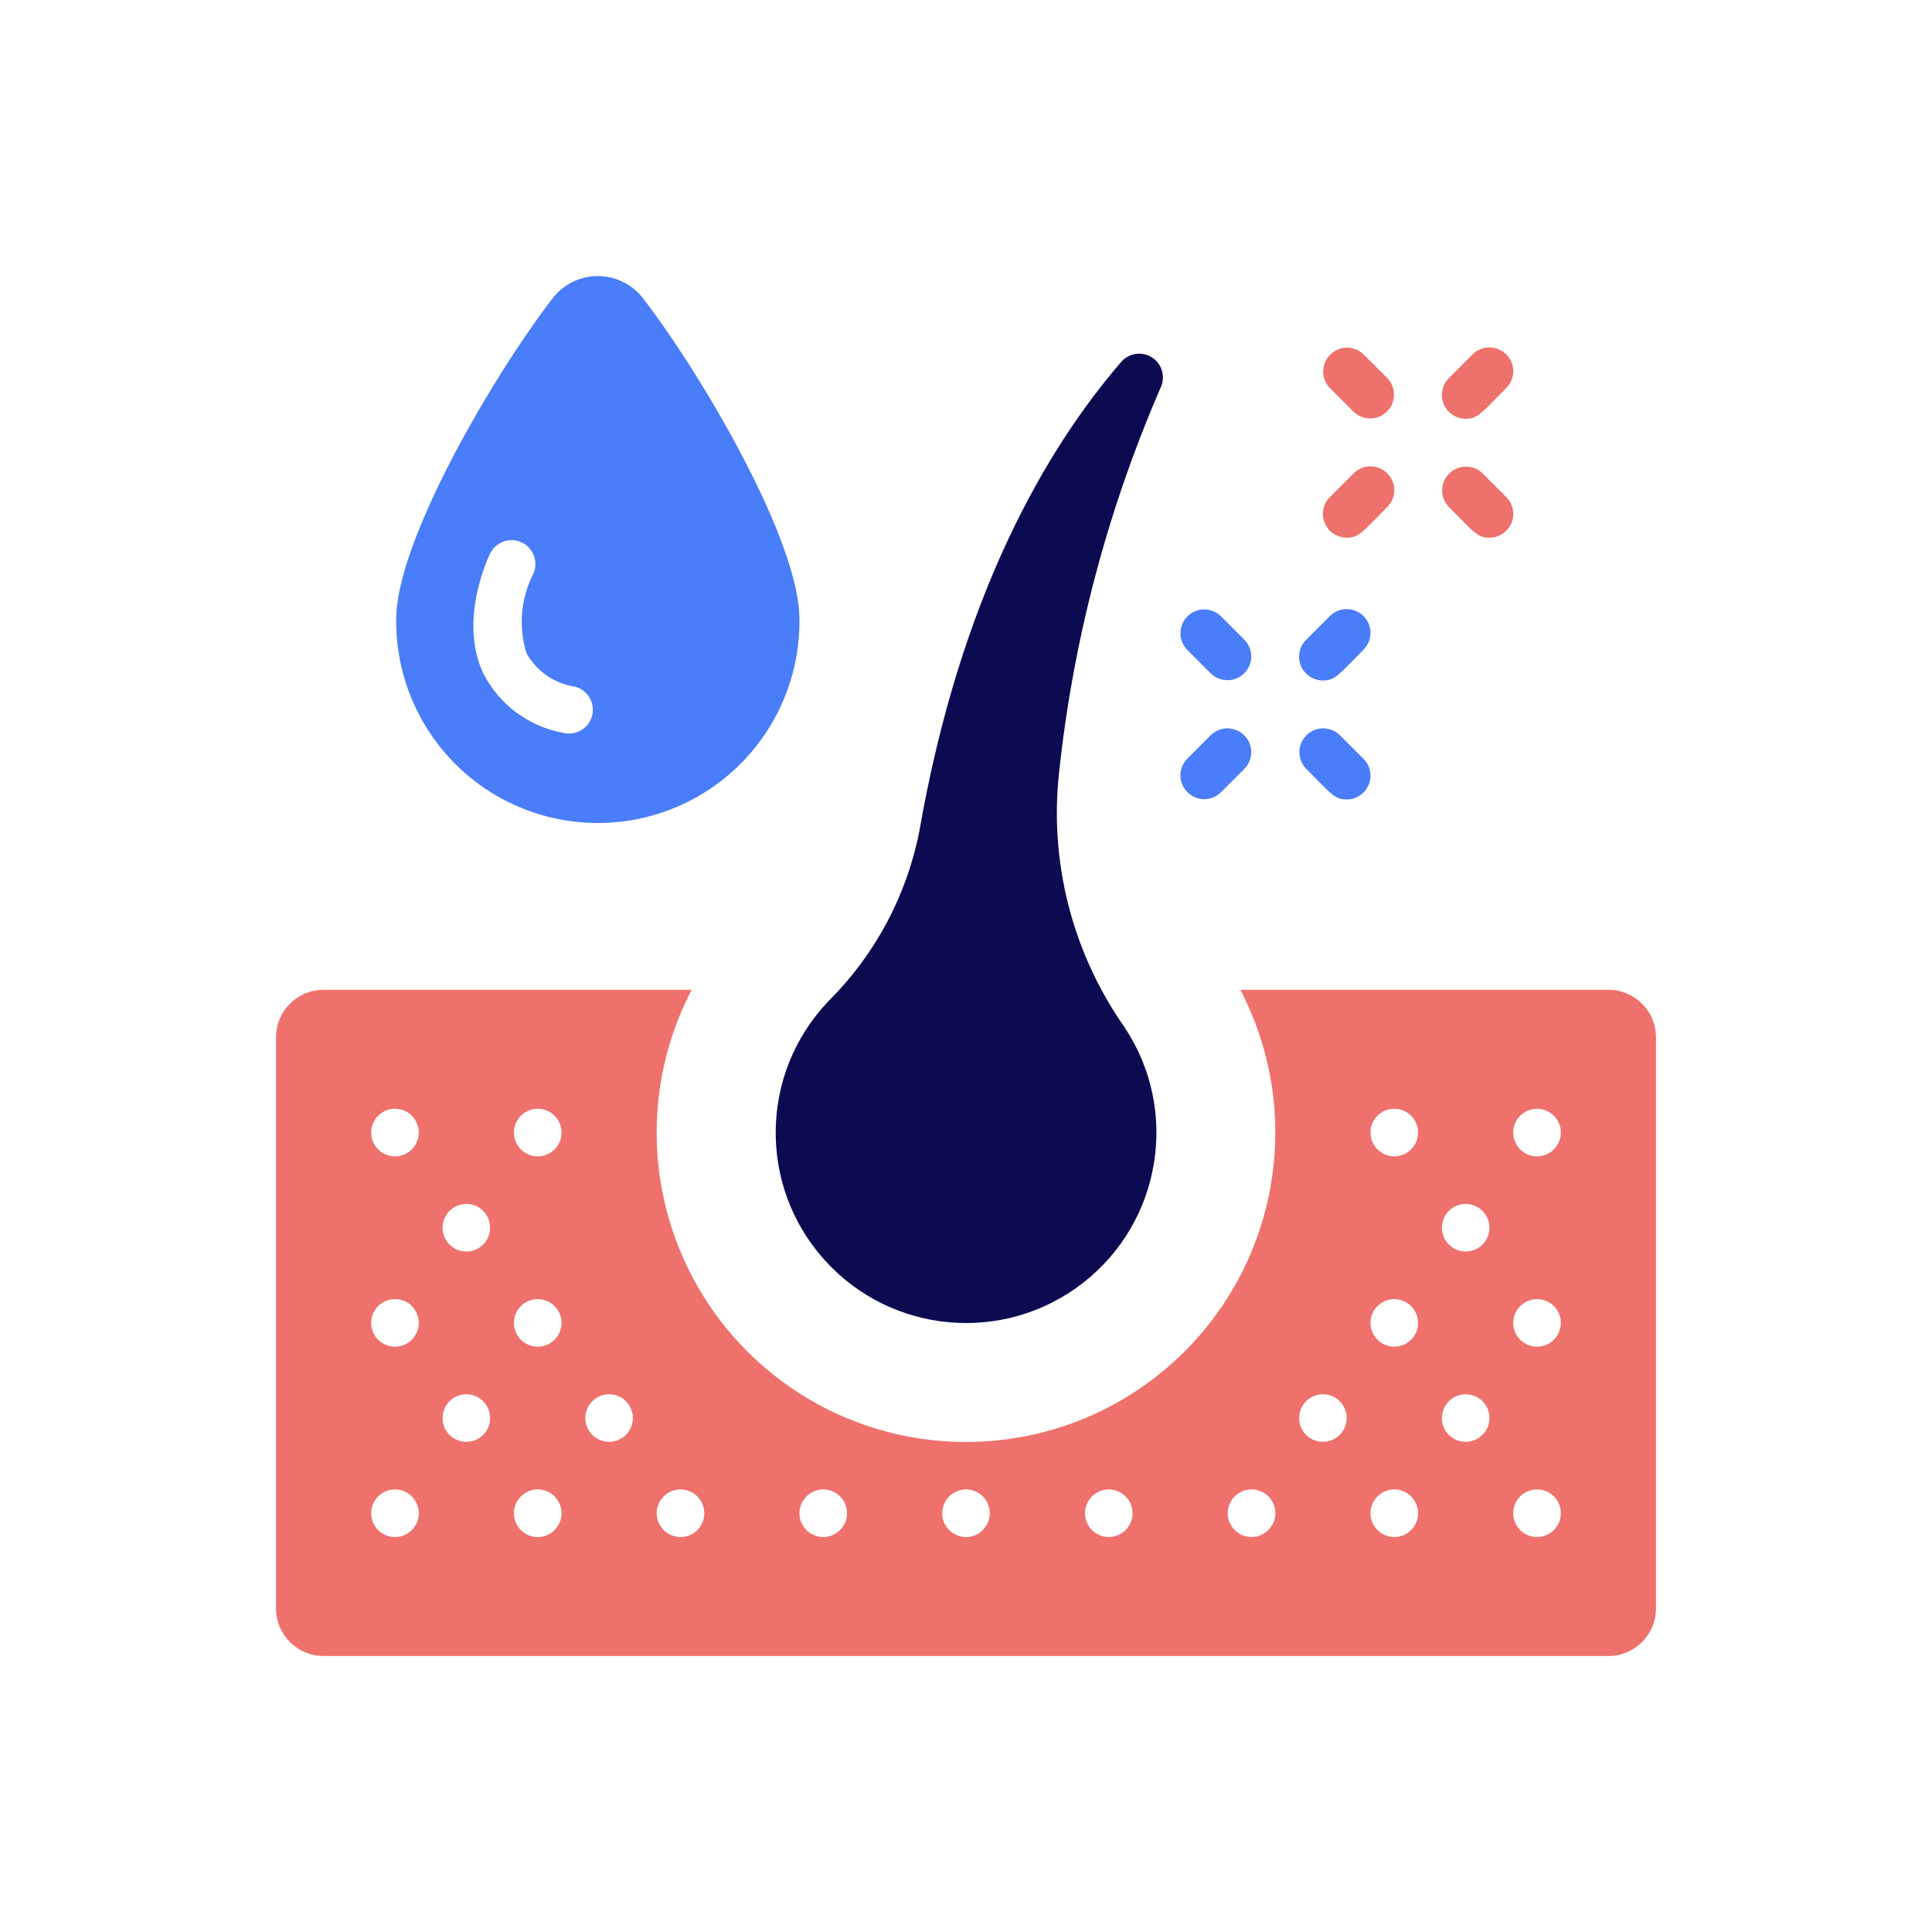 <svg width="28" height="28" viewBox="0 0 28 28" fill="none" xmlns="http://www.w3.org/2000/svg">
<path fill-rule="evenodd" clip-rule="evenodd" d="M16.822 5.615C16.894 5.46 16.841 5.275 16.697 5.181C16.553 5.088 16.363 5.115 16.25 5.244C15.172 6.493 13.923 8.614 13.325 12.04C13.143 12.975 12.685 13.833 12.011 14.505C11.009 15.548 10.983 17.188 11.951 18.262C12.919 19.337 14.553 19.481 15.694 18.594C16.836 17.706 17.098 16.087 16.296 14.885C15.543 13.81 15.206 12.499 15.349 11.195C15.554 9.271 16.051 7.39 16.822 5.615Z" fill="#0C0B52"/>
<path fill-rule="evenodd" clip-rule="evenodd" d="M23.31 14.345H17.976C18.958 16.231 18.48 18.547 16.831 19.891C15.183 21.234 12.817 21.234 11.169 19.891C9.52 18.547 9.042 16.231 10.024 14.345H4.69C4.309 14.345 4 14.653 4 15.034V23.31C4 23.691 4.309 24 4.69 24H23.31C23.691 24 24 23.691 24 23.31V15.034C24 14.653 23.691 14.345 23.31 14.345ZM5.724 22.276C5.534 22.276 5.379 22.121 5.379 21.931C5.379 21.741 5.534 21.586 5.724 21.586C5.915 21.586 6.069 21.741 6.069 21.931C6.069 22.121 5.915 22.276 5.724 22.276ZM5.724 19.517C5.534 19.517 5.379 19.363 5.379 19.172C5.379 18.982 5.534 18.828 5.724 18.828C5.915 18.828 6.069 18.982 6.069 19.172C6.069 19.363 5.915 19.517 5.724 19.517ZM5.724 16.759C5.534 16.759 5.379 16.604 5.379 16.414C5.379 16.223 5.534 16.069 5.724 16.069C5.915 16.069 6.069 16.223 6.069 16.414C6.069 16.604 5.915 16.759 5.724 16.759ZM6.759 20.896C6.568 20.896 6.414 20.742 6.414 20.552C6.414 20.361 6.568 20.207 6.759 20.207C6.949 20.207 7.103 20.361 7.103 20.552C7.103 20.742 6.949 20.896 6.759 20.896ZM6.759 18.138C6.568 18.138 6.414 17.983 6.414 17.793C6.414 17.603 6.568 17.448 6.759 17.448C6.949 17.448 7.103 17.603 7.103 17.793C7.103 17.983 6.949 18.138 6.759 18.138ZM7.793 22.276C7.603 22.276 7.448 22.121 7.448 21.931C7.448 21.741 7.603 21.586 7.793 21.586C7.984 21.586 8.138 21.741 8.138 21.931C8.138 22.121 7.984 22.276 7.793 22.276ZM7.793 19.517C7.603 19.517 7.448 19.363 7.448 19.172C7.448 18.982 7.603 18.828 7.793 18.828C7.984 18.828 8.138 18.982 8.138 19.172C8.138 19.363 7.984 19.517 7.793 19.517ZM7.793 16.759C7.603 16.759 7.448 16.604 7.448 16.414C7.448 16.223 7.603 16.069 7.793 16.069C7.984 16.069 8.138 16.223 8.138 16.414C8.138 16.604 7.984 16.759 7.793 16.759ZM8.828 20.896C8.637 20.896 8.483 20.742 8.483 20.552C8.483 20.361 8.637 20.207 8.828 20.207C9.018 20.207 9.172 20.361 9.172 20.552C9.172 20.742 9.018 20.896 8.828 20.896ZM9.862 22.276C9.672 22.276 9.517 22.121 9.517 21.931C9.517 21.741 9.672 21.586 9.862 21.586C10.053 21.586 10.207 21.741 10.207 21.931C10.207 22.121 10.053 22.276 9.862 22.276ZM11.931 22.276C11.741 22.276 11.586 22.121 11.586 21.931C11.586 21.741 11.741 21.586 11.931 21.586C12.121 21.586 12.276 21.741 12.276 21.931C12.276 22.121 12.121 22.276 11.931 22.276ZM14 22.276C13.81 22.276 13.655 22.121 13.655 21.931C13.655 21.741 13.81 21.586 14 21.586C14.19 21.586 14.345 21.741 14.345 21.931C14.345 22.121 14.19 22.276 14 22.276ZM16.069 22.276C15.879 22.276 15.724 22.121 15.724 21.931C15.724 21.741 15.879 21.586 16.069 21.586C16.259 21.586 16.414 21.741 16.414 21.931C16.414 22.121 16.259 22.276 16.069 22.276ZM18.138 22.276C17.948 22.276 17.793 22.121 17.793 21.931C17.793 21.741 17.948 21.586 18.138 21.586C18.328 21.586 18.483 21.741 18.483 21.931C18.483 22.121 18.328 22.276 18.138 22.276ZM19.172 20.896C18.982 20.896 18.828 20.742 18.828 20.552C18.828 20.361 18.982 20.207 19.172 20.207C19.363 20.207 19.517 20.361 19.517 20.552C19.517 20.742 19.363 20.896 19.172 20.896ZM20.207 22.276C20.017 22.276 19.862 22.121 19.862 21.931C19.862 21.741 20.017 21.586 20.207 21.586C20.397 21.586 20.552 21.741 20.552 21.931C20.552 22.121 20.397 22.276 20.207 22.276ZM20.207 19.517C20.017 19.517 19.862 19.363 19.862 19.172C19.862 18.982 20.017 18.828 20.207 18.828C20.397 18.828 20.552 18.982 20.552 19.172C20.552 19.363 20.397 19.517 20.207 19.517ZM20.207 16.759C20.017 16.759 19.862 16.604 19.862 16.414C19.862 16.223 20.017 16.069 20.207 16.069C20.397 16.069 20.552 16.223 20.552 16.414C20.552 16.604 20.397 16.759 20.207 16.759ZM21.241 20.896C21.051 20.896 20.897 20.742 20.897 20.552C20.897 20.361 21.051 20.207 21.241 20.207C21.432 20.207 21.586 20.361 21.586 20.552C21.586 20.742 21.432 20.896 21.241 20.896ZM21.241 18.138C21.051 18.138 20.897 17.983 20.897 17.793C20.897 17.603 21.051 17.448 21.241 17.448C21.432 17.448 21.586 17.603 21.586 17.793C21.586 17.983 21.432 18.138 21.241 18.138ZM22.276 22.276C22.085 22.276 21.931 22.121 21.931 21.931C21.931 21.741 22.085 21.586 22.276 21.586C22.466 21.586 22.621 21.741 22.621 21.931C22.621 22.121 22.466 22.276 22.276 22.276ZM22.276 19.517C22.085 19.517 21.931 19.363 21.931 19.172C21.931 18.982 22.085 18.828 22.276 18.828C22.466 18.828 22.621 18.982 22.621 19.172C22.621 19.363 22.466 19.517 22.276 19.517ZM22.276 16.759C22.085 16.759 21.931 16.604 21.931 16.414C21.931 16.223 22.085 16.069 22.276 16.069C22.466 16.069 22.621 16.223 22.621 16.414C22.621 16.604 22.466 16.759 22.276 16.759Z" fill="#EF716B"/>
<path fill-rule="evenodd" clip-rule="evenodd" d="M8.006 4.327C7.144 5.447 5.742 7.844 5.742 8.974C5.731 10.025 6.285 11.002 7.194 11.531C8.103 12.06 9.226 12.06 10.134 11.531C11.043 11.002 11.598 10.025 11.586 8.974C11.586 7.842 10.184 5.448 9.322 4.327C9.166 4.121 8.922 4.001 8.664 4.001C8.406 4.001 8.163 4.121 8.006 4.327ZM8.581 10.372C8.559 10.46 8.502 10.536 8.423 10.583C8.345 10.63 8.251 10.644 8.162 10.621C7.66 10.529 7.229 10.207 7 9.751C6.642 8.974 7.085 8.061 7.103 8.022C7.187 7.851 7.394 7.78 7.566 7.864C7.737 7.948 7.808 8.155 7.724 8.326C7.547 8.679 7.513 9.087 7.629 9.464C7.775 9.728 8.036 9.908 8.334 9.952C8.518 10 8.628 10.188 8.581 10.372Z" fill="#497DF9"/>
<path fill-rule="evenodd" clip-rule="evenodd" d="M19.761 8.929C19.626 8.794 19.408 8.794 19.273 8.929L18.929 9.273C18.83 9.372 18.8 9.52 18.854 9.649C18.907 9.778 19.033 9.862 19.172 9.862C19.355 9.862 19.405 9.772 19.761 9.416C19.896 9.282 19.896 9.063 19.761 8.929Z" fill="#497DF9"/>
<path fill-rule="evenodd" clip-rule="evenodd" d="M17.549 10.653L17.204 10.998C17.074 11.133 17.076 11.348 17.209 11.481C17.342 11.614 17.557 11.616 17.692 11.485L18.037 11.14C18.168 11.005 18.166 10.79 18.033 10.657C17.9 10.524 17.685 10.522 17.549 10.653Z" fill="#497DF9"/>
<path fill-rule="evenodd" clip-rule="evenodd" d="M19.416 10.653C19.281 10.522 19.066 10.524 18.933 10.657C18.8 10.79 18.798 11.005 18.929 11.14C19.294 11.506 19.338 11.586 19.517 11.586C19.657 11.586 19.782 11.502 19.836 11.373C19.889 11.245 19.86 11.096 19.761 10.998L19.416 10.653Z" fill="#497DF9"/>
<path fill-rule="evenodd" clip-rule="evenodd" d="M18.037 9.274L17.692 8.929C17.557 8.798 17.342 8.8 17.209 8.933C17.076 9.066 17.074 9.281 17.204 9.416L17.549 9.761C17.685 9.892 17.9 9.89 18.033 9.757C18.166 9.624 18.168 9.409 18.037 9.274Z" fill="#497DF9"/>
<path fill-rule="evenodd" clip-rule="evenodd" d="M21.83 5.136C21.695 5.001 21.477 5.001 21.342 5.136L20.998 5.48C20.899 5.579 20.869 5.727 20.923 5.856C20.976 5.985 21.102 6.069 21.241 6.069C21.424 6.069 21.474 5.979 21.83 5.623C21.965 5.489 21.965 5.27 21.83 5.136Z" fill="#EF716B"/>
<path fill-rule="evenodd" clip-rule="evenodd" d="M20.106 6.86C19.971 6.725 19.753 6.725 19.618 6.86L19.273 7.205C19.175 7.303 19.145 7.451 19.199 7.58C19.252 7.709 19.378 7.793 19.517 7.793C19.7 7.793 19.75 7.703 20.106 7.347C20.241 7.213 20.241 6.994 20.106 6.86Z" fill="#EF716B"/>
<path fill-rule="evenodd" clip-rule="evenodd" d="M21.485 6.859C21.35 6.729 21.135 6.731 21.002 6.864C20.869 6.997 20.867 7.212 20.998 7.347C21.363 7.713 21.407 7.793 21.586 7.793C21.726 7.793 21.851 7.709 21.905 7.58C21.958 7.451 21.929 7.303 21.83 7.204L21.485 6.859Z" fill="#EF716B"/>
<path fill-rule="evenodd" clip-rule="evenodd" d="M20.106 5.48L19.761 5.135C19.626 5.005 19.411 5.007 19.278 5.14C19.145 5.273 19.143 5.488 19.273 5.623L19.618 5.968C19.754 6.098 19.969 6.097 20.102 5.964C20.235 5.831 20.236 5.615 20.106 5.48Z" fill="#EF716B"/>
</svg>
